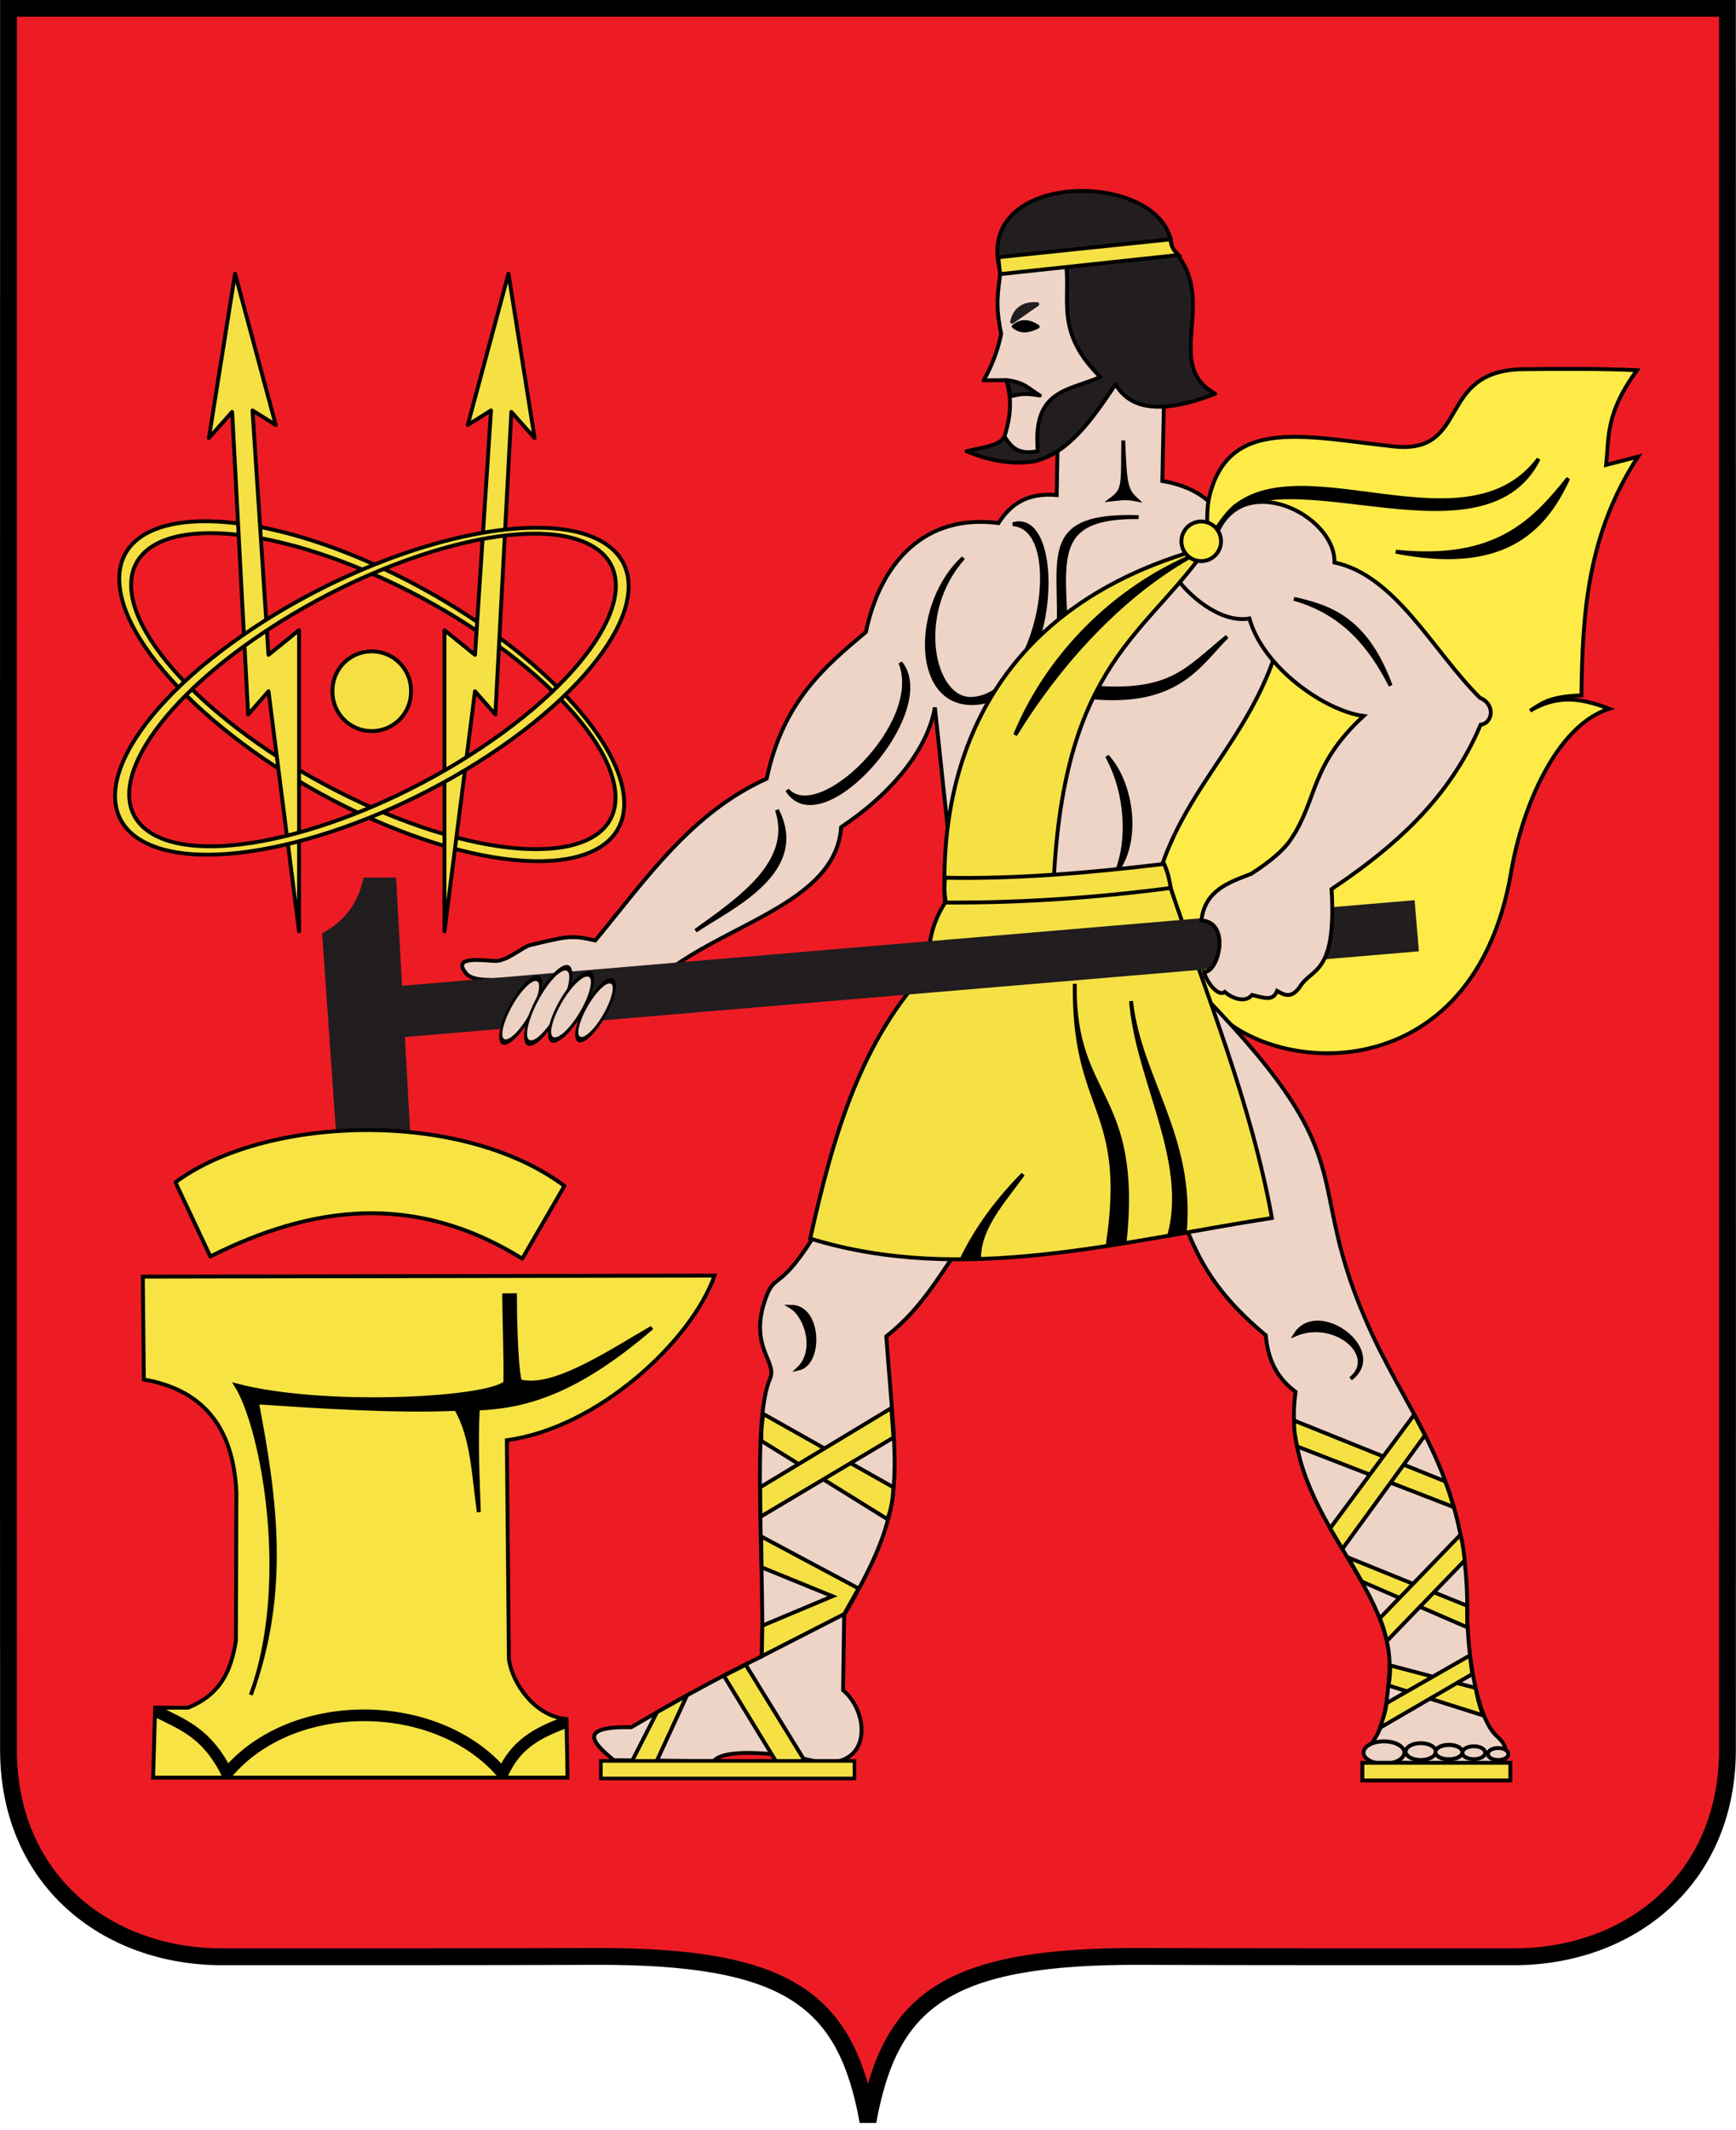 <?xml version="1.0" encoding="UTF-8" standalone="no"?>
<!-- Created with Inkscape (http://www.inkscape.org/) -->
<svg
   xmlns:svg="http://www.w3.org/2000/svg"
   xmlns="http://www.w3.org/2000/svg"
   version="1.0"
   width="473.62"
   height="580.848"
   id="svg2">
  <defs
     id="defs4" />
  <g
     transform="translate(-1.085,-414.862)"
     id="layer1">
    <g
       transform="matrix(2.353,0,0,2.353,-1.468,-561.332)"
       id="g10477">
      <path
         d="M 101.724,415.836 L 201.378,415.836 C 201.378,415.836 201.401,602.61 201.378,617.689 C 201.355,632.768 189.993,641.644 176.645,641.651 C 163.297,641.649 146.105,641.663 133.519,641.61 C 110.922,641.517 104.285,646.608 101.724,660.735 C 99.163,646.608 92.526,641.517 69.928,641.61 C 57.343,641.663 40.151,641.649 26.803,641.651 C 13.454,641.644 2.092,632.768 2.069,617.689 C 2.046,602.61 2.069,415.836 2.069,415.836 L 101.724,415.836 z "
         style="fill:#ed1c24;fill-opacity:1;fill-rule:nonzero;stroke:#000000;stroke-width:1.949;stroke-linecap:butt;stroke-linejoin:miter;stroke-miterlimit:4;stroke-opacity:1"
         id="rect9495" />
      <g
         transform="translate(-193.394,-2.121)"
         id="g9415">
        <path
           d="M 217.812,477.406 C 211.595,477.528 207.87,480.073 208.344,484.875 C 209.186,493.411 222.956,505.819 239.094,512.562 C 255.231,519.306 267.655,517.849 266.812,509.312 C 265.97,500.776 252.2,488.369 236.062,481.625 C 229.002,478.675 222.649,477.312 217.812,477.406 z M 218.812,478.781 C 223.46,478.768 229.57,480.133 236.344,482.938 C 251.826,489.347 265.034,500.903 265.812,508.719 C 266.591,516.534 254.638,517.66 239.156,511.25 C 223.674,504.84 210.498,493.316 209.719,485.5 C 209.281,481.104 212.837,478.798 218.812,478.781 z "
           style="opacity:0.99;color:#000000;fill:#f5e144;fill-opacity:1;fill-rule:nonzero;stroke:#000000;stroke-width:0.449;stroke-linecap:round;stroke-linejoin:round;marker:none;marker-start:none;marker-mid:none;marker-end:none;stroke-miterlimit:4;stroke-dasharray:none;stroke-dashoffset:0;stroke-opacity:1;visibility:visible;display:inline;overflow:visible;enable-background:accumulate"
           id="path6124" />
        <g
           id="g17846">
          <path
             d="M 229.152,524.926 L 229.152,490.022 L 225.611,492.888 L 223.756,464.561 L 226.454,466.247 L 221.732,448.711 L 218.697,467.764 L 221.395,464.729 L 223.25,499.802 L 225.611,497.104 L 229.152,524.926 z "
             style="fill:#f5e144;fill-opacity:1;fill-rule:nonzero;stroke:#000000;stroke-width:0.449;stroke-linecap:butt;stroke-linejoin:round;stroke-miterlimit:4;stroke-dasharray:none;stroke-opacity:1"
             id="path2223" />
          <path
             d="M 246.013,524.926 L 246.013,490.022 L 249.554,492.888 L 251.409,464.561 L 248.711,466.247 L 253.433,448.711 L 256.468,467.764 L 253.77,464.729 L 251.915,499.802 L 249.554,497.104 L 246.013,524.926 z "
             style="fill:#f5e144;fill-opacity:1;fill-rule:nonzero;stroke:#000000;stroke-width:0.449;stroke-linecap:butt;stroke-linejoin:round;stroke-miterlimit:4;stroke-dasharray:none;stroke-opacity:1"
             id="path2225" />
          <path
             d="M 243.821 497.272 A 4.553 4.553 0 1 1  234.716,497.272 A 4.553 4.553 0 1 1  243.821 497.272 z"
             transform="translate(-1.686,-0.169)"
             style="opacity:0.99;color:#000000;fill:#f5e144;fill-opacity:1;fill-rule:nonzero;stroke:#000000;stroke-width:0.449;stroke-linecap:round;stroke-linejoin:round;marker:none;marker-start:none;marker-mid:none;marker-end:none;stroke-miterlimit:4;stroke-dasharray:none;stroke-dashoffset:0;stroke-opacity:1;visibility:visible;display:inline;overflow:visible;enable-background:accumulate"
             id="path2227" />
          <path
             d="M 256.625,478.156 C 247.697,478.172 234.85,482.518 223.906,489.75 C 209.315,499.392 203.598,510.506 211.156,514.562 C 218.714,518.619 236.69,514.08 251.281,504.438 C 265.873,494.795 271.589,483.682 264.031,479.625 C 262.142,478.611 259.601,478.151 256.625,478.156 z M 256.094,478.844 C 258.874,478.796 261.207,479.229 262.938,480.156 C 269.861,483.865 264.168,494.403 250.219,503.688 C 236.269,512.972 219.33,517.49 212.406,513.781 C 205.482,510.073 211.176,499.534 225.125,490.25 C 235.587,483.287 247.754,478.987 256.094,478.844 z "
             style="opacity:0.99;color:#000000;fill:#f5e144;fill-opacity:1;fill-rule:nonzero;stroke:#000000;stroke-width:0.449;stroke-linecap:round;stroke-linejoin:round;marker:none;marker-start:none;marker-mid:none;marker-end:none;stroke-miterlimit:4;stroke-dasharray:none;stroke-dashoffset:0;stroke-opacity:1;visibility:visible;display:inline;overflow:visible;enable-background:accumulate"
             id="path7107" />
        </g>
        <path
           d="M 334.204,478.147 C 334.948,464.751 344.604,467.474 356.023,468.728 C 365.038,469.717 360.909,459.921 371.046,459.785 C 375.476,459.726 380.443,459.715 384.281,459.904 C 380.614,464.911 381.05,467.679 380.704,470.874 L 384.4,469.92 C 378.511,478.931 377.956,488.125 377.842,497.581 C 373.841,497.73 373.16,498.616 371.881,499.37 C 375.339,497.298 378.228,498.075 381.062,499.131 C 374.89,501.09 370.948,510.659 369.703,517.998 C 365.11,545.205 338.599,541.517 333.846,532.039 L 328.123,512.962 L 341.358,484.228 L 334.204,478.147 z "
           style="opacity:1;fill:#feeb47;fill-opacity:1;fill-rule:nonzero;stroke:#000000;stroke-width:0.449;stroke-linecap:butt;stroke-linejoin:miter;stroke-miterlimit:4;stroke-dasharray:none;stroke-opacity:1"
           id="path3236" />
        <path
           d="M 335.438,478.362 C 342.136,466.28 363.831,482.202 372.875,470.175 C 366.169,483.569 341.005,468.171 335.438,478.362 z "
           style="opacity:1;fill:#000000;fill-opacity:1;fill-rule:nonzero;stroke:#000000;stroke-width:0.449;stroke-linecap:butt;stroke-linejoin:miter;stroke-miterlimit:4;stroke-dasharray:none;stroke-opacity:1"
           id="path3233" />
        <path
           d="M 356.312,480.925 C 368.5,483.316 373.384,478.796 376.312,472.425 C 372.308,477.41 367.992,482.144 356.312,480.925 z "
           style="opacity:1;fill:#000000;fill-opacity:1;fill-rule:nonzero;stroke:#000000;stroke-width:0.449;stroke-linecap:butt;stroke-linejoin:miter;stroke-miterlimit:4;stroke-dasharray:none;stroke-opacity:1"
           id="path2260" />
        <path
           d="M 330.508,555.528 C 332.661,560.616 333.637,565.443 341.238,571.743 C 341.462,574.194 342.259,576.482 344.696,578.301 C 342.757,591.847 356.313,600.53 355.568,610.829 C 355.326,614.179 355.041,616.517 354.063,618.192 C 353.414,619.303 352.752,619.936 353.755,621.27 L 368.865,621.418 C 369.297,619.629 369.049,619.151 367.95,618.12 C 365.764,616.07 364.588,608.805 364.608,603.697 C 364.667,588.428 358.245,581.756 353.519,571.504 C 344.709,552.392 354.074,552.419 331.938,530.251 L 330.508,555.528 z "
           style="fill:#eed4c6;fill-opacity:1;fill-rule:nonzero;stroke:#000000;stroke-width:0.449;stroke-linecap:butt;stroke-linejoin:miter;stroke-miterlimit:4;stroke-dasharray:none;stroke-opacity:1"
           id="path10089" />
        <path
           d="M 344.715,571.618 C 347.3,567.605 355.363,573.505 351.079,576.789 C 354.372,574.142 349.323,569.723 344.715,571.618 z "
           style="fill:#000000;fill-opacity:1;fill-rule:nonzero;stroke:#000000;stroke-width:0.449;stroke-linecap:butt;stroke-linejoin:miter;stroke-miterlimit:4;stroke-dasharray:none;stroke-opacity:1"
           id="path3249" />
        <g
           id="g3454">
          <path
             d="M 254.006,530.518 L 271,530.237 C 278.285,524.082 291.406,521.747 292,512.862 C 298.034,508.839 302.051,503.75 302.875,498.987 L 305.125,520.112 L 328.625,519.112 C 331.968,507.115 341.07,501.806 343.625,487.862 L 337.125,478.612 C 335.848,475.845 333.836,473.519 329.25,472.737 L 329.5,460.362 L 323.625,460.362 L 317.125,467.112 L 317,474.362 C 313.373,474.068 311.562,475.591 310.25,477.612 C 301.726,476.513 296.572,482.135 294.875,490.237 C 290.068,494.281 285.255,498.314 283.375,507.237 C 274.65,511.154 269.364,518.892 263.5,525.987 C 260.725,525.355 260.329,525.48 255.933,526.528 C 255.092,526.728 253.279,528.39 251.914,528.363 C 250.614,528.338 246.746,527.68 248.526,529.809 C 249.332,530.773 251.621,530.559 254.006,530.518 z "
             style="fill:#eed4c6;fill-opacity:1;fill-rule:nonzero;stroke:#000000;stroke-width:0.449;stroke-linecap:round;stroke-linejoin:miter;stroke-miterlimit:4;stroke-opacity:1"
             id="path11035" />
          <path
             d="M 306.177,481.639 C 300.405,488.068 302.598,498.089 307.061,497.99 C 315.08,497.814 318.288,478.131 311.922,477.75 C 318.191,475.851 317.156,498.633 307.061,498.477 C 300.298,498.372 300.489,486.904 306.177,481.639 z "
             style="opacity:1;fill:#000000;fill-opacity:1;fill-rule:nonzero;stroke:#000000;stroke-width:0.449;stroke-linecap:butt;stroke-linejoin:miter;stroke-miterlimit:4;stroke-dasharray:none;stroke-opacity:1"
             id="path3261" />
          <path
             d="M 318.018,488.686 C 317.637,480.983 317.122,476.826 326.5,476.925 C 315.511,476.574 317.361,481.17 317.25,489.175 L 318.018,488.686 z "
             style="opacity:1;fill:#000000;fill-opacity:1;fill-rule:nonzero;stroke:#000000;stroke-width:0.449;stroke-linecap:butt;stroke-linejoin:miter;stroke-miterlimit:4;stroke-dasharray:none;stroke-opacity:1"
             id="path3265" />
          <path
             d="M 321.219,496.675 C 321.014,497.23 321.218,497.411 320.93,497.788 C 331.05,498.767 333.462,494.054 336.75,490.768 C 332.014,494.639 330.289,497.362 321.219,496.675 z "
             style="opacity:1;fill:#000000;fill-opacity:1;fill-rule:nonzero;stroke:#000000;stroke-width:0.449;stroke-linecap:butt;stroke-linejoin:miter;stroke-miterlimit:4;stroke-dasharray:none;stroke-opacity:1"
             id="path3263" />
          <path
             d="M 275.125,524.862 C 279.055,522.186 288.274,518.114 284.562,510.862 C 286.618,516.928 280.121,521.263 275.125,524.862 z "
             style="opacity:1;fill:#000000;fill-opacity:1;fill-rule:nonzero;stroke:#000000;stroke-width:0.449;stroke-linecap:butt;stroke-linejoin:miter;stroke-miterlimit:4;stroke-dasharray:none;stroke-opacity:1"
             id="path3251" />
          <path
             d="M 298.875,493.8 C 303.452,499.411 289.722,514.95 285.75,508.55 C 289.463,512.719 301.737,500.783 298.875,493.8 z "
             style="opacity:1;fill:#000000;fill-opacity:1;fill-rule:nonzero;stroke:#000000;stroke-width:0.449;stroke-linecap:butt;stroke-linejoin:miter;stroke-miterlimit:4;stroke-dasharray:none;stroke-opacity:1"
             id="path3253" />
          <path
             d="M 322.838,504.62 C 325.858,507.955 326.508,514.488 324.032,517.834 C 325.34,514.475 325.268,509.067 322.838,504.62 z "
             style="opacity:1;fill:#000000;fill-opacity:1;fill-rule:nonzero;stroke:#000000;stroke-width:0.449;stroke-linecap:butt;stroke-linejoin:miter;stroke-miterlimit:4;stroke-dasharray:none;stroke-opacity:1"
             id="path3257" />
          <path
             d="M 324.717,468.049 C 324.663,473.326 324.843,473.742 323.325,474.877 C 324.556,474.739 325.119,474.654 326.219,474.877 C 325.074,473.808 324.913,473.313 324.717,468.049 z "
             style="opacity:1;fill:#000000;fill-opacity:1;fill-rule:nonzero;stroke:#000000;stroke-width:0.449;stroke-linecap:butt;stroke-linejoin:miter;stroke-miterlimit:4;stroke-dasharray:none;stroke-opacity:1"
             id="path3259" />
        </g>
        <g
           id="g3275">
          <path
             d="M 310.509,448.344 C 310.169,450.945 309.859,452.331 310.562,455.675 C 309.922,458.862 308.521,461.072 308.521,461.072 L 311.125,461.05 C 312.275,464.291 311.045,467.465 310.168,469.689 L 315.312,469.737 L 318.375,463.362 L 322.75,460.737 L 319.312,446.987 L 310.509,448.344 z "
             style="opacity:1;fill:#eed5c8;fill-opacity:1;fill-rule:nonzero;stroke:#000000;stroke-width:0.449;stroke-linecap:butt;stroke-linejoin:round;stroke-miterlimit:4;stroke-dasharray:none;stroke-opacity:1"
             id="path3267" />
          <path
             d="M 311.241,461.054 C 313.27,461.324 313.599,461.923 315.048,462.831 C 313.488,462.574 312.95,462.61 311.657,462.922 L 311.241,461.054 z "
             style="opacity:1;fill:#221e20;fill-opacity:1;fill-rule:nonzero;stroke:#000000;stroke-width:0.449;stroke-linecap:butt;stroke-linejoin:round;stroke-miterlimit:4;stroke-dasharray:none;stroke-opacity:1"
             id="path5207" />
          <path
             d="M 318.097,447.699 C 318.606,451.85 316.814,455.501 322.06,460.682 C 318.391,462.303 314.152,462.111 314.809,469.282 C 312.312,469.774 311.687,468.628 310.931,467.596 C 310.441,468.643 308.308,468.87 306.547,469.282 C 309.394,470.49 311.991,470.827 314.388,470.462 C 318.407,469.517 321.13,465.549 323.83,461.526 C 325.563,464.566 329.377,464.977 335.381,462.622 C 329.111,459.196 336.047,451.543 330.343,445.802 C 330.111,436.754 307.614,436.33 310.341,448.036 L 318.097,447.699 z "
             style="opacity:1;fill:#221e20;fill-opacity:1;fill-rule:nonzero;stroke:#000000;stroke-width:0.449;stroke-linecap:butt;stroke-linejoin:round;stroke-miterlimit:4;stroke-dasharray:none;stroke-opacity:1"
             id="path7167" />
          <path
             d="M 285.407,476.87 L 305.507,476.842 C 305.435,477.658 305.854,478.208 306.289,478.749 L 285.512,478.841 L 285.407,476.87 z "
             transform="matrix(0.995,-0.102,5.5036039e-2,0.998,0,0)"
             style="fill:#f5e144;fill-opacity:1;fill-rule:nonzero;stroke:#000000;stroke-width:0.449;stroke-linecap:butt;stroke-linejoin:miter;stroke-miterlimit:4;stroke-opacity:1"
             id="rect8138" />
          <path
             d="M 312.017,454.82 C 312.954,454.057 313.88,454.249 314.801,454.848 C 313.437,455.548 312.639,455.327 312.017,454.82 z "
             style="opacity:1;fill:#000000;fill-opacity:1;fill-rule:nonzero;stroke:#000000;stroke-width:0.449;stroke-linecap:butt;stroke-linejoin:round;stroke-miterlimit:4;stroke-dasharray:none;stroke-opacity:1"
             id="path5209" />
          <path
             d="M 311.834,454.282 C 312.176,452.67 313.365,452.126 314.751,452.249 L 311.834,454.282 z "
             style="opacity:1;fill:#221e20;fill-opacity:1;fill-rule:nonzero;stroke:#221e20;stroke-width:0.449;stroke-linecap:butt;stroke-linejoin:round;stroke-miterlimit:4;stroke-dasharray:none;stroke-opacity:1"
             id="path5211" />
        </g>
        <g
           id="g3467">
          <path
             d="M 211.038,564.947 L 277.331,564.828 C 274.636,572.433 263.783,582.503 253.246,583.904 L 253.485,609.301 C 253.891,612.149 256.564,615.925 260.162,616.216 L 260.281,623.012 L 212.231,623.012 L 212.469,614.904 L 216.285,614.904 C 220.26,613.288 221.31,610.342 221.829,607.154 L 221.888,589.985 C 221.531,581.886 217.551,577.981 211.158,576.87 L 211.038,564.947 z "
             style="fill:#f7e343;fill-opacity:1;fill-rule:nonzero;stroke:#000000;stroke-width:0.449;stroke-linecap:butt;stroke-linejoin:miter;stroke-miterlimit:4;stroke-dasharray:none;stroke-opacity:1"
             id="path9110" />
          <path
             d="M 223.562,613.425 C 227.83,601.646 226.466,590.961 224.269,579.521 C 231.482,580.003 240.318,580.591 247.372,580.274 C 249.317,583.672 249.381,587.956 250,592.237 C 249.87,588.326 249.669,584.485 249.875,580.237 C 255.512,579.979 261.289,578.384 270.062,570.862 C 264.877,573.878 258.578,578.085 254.759,577.077 C 254.224,575.073 254.191,568.119 254.187,567.104 C 253.566,567.128 253.577,567.101 252.938,567.112 C 252.97,570.525 253.138,574.758 253.068,577.253 C 250.878,579.204 231.861,580.194 221.875,577.55 C 225.014,582.575 228.308,600.675 223.562,613.425 z "
             style="fill:#000000;fill-opacity:1;fill-rule:nonzero;stroke:#000000;stroke-width:0.449;stroke-linecap:butt;stroke-linejoin:miter;stroke-miterlimit:4;stroke-dasharray:none;stroke-opacity:1"
             id="path3244" />
          <path
             d="M 212.551,615.295 C 215.649,616.873 218.472,617.798 220.802,622.524 C 228.4,613.44 245.227,613.636 252.759,622.555 C 254.299,619.123 256.783,617.832 260.027,616.606"
             style="fill:none;fill-opacity:1;fill-rule:nonzero;stroke:#000000;stroke-width:1.349;stroke-linecap:butt;stroke-linejoin:round;stroke-miterlimit:4;stroke-dasharray:none;stroke-opacity:1"
             id="path5213" />
        </g>
        <path
           d="M 334.656,474.69 C 334.337,476.352 334.486,478.013 334.469,479.675 C 335.542,478.336 336.391,476.73 337.688,475.659"
           style="opacity:1;fill:#feeb47;fill-opacity:1;fill-rule:nonzero;stroke:#000000;stroke-width:0.449;stroke-linecap:round;stroke-linejoin:round;stroke-miterlimit:4;stroke-dasharray:none;stroke-opacity:1"
           id="path10062" />
        <g
           id="g3429">
          <path
             d="M 350.904,518.634 C 357.271,514.114 362.87,508.779 366.153,500.982 C 367.545,500.837 367.918,498.613 366.069,497.863 C 360.559,492.361 356.312,483.697 349.207,482.181 C 349.348,476.623 338.36,471.275 335.465,479.062 L 330.575,483.53 C 332.124,485.938 335.97,489.261 339.343,488.673 C 340.937,494.413 348.163,499.397 352.58,499.97 C 346.351,505.723 347.257,509.625 344.215,514.173"
             style="fill:#eed4c6;fill-opacity:1;fill-rule:nonzero;stroke:#000000;stroke-width:0.449;stroke-linecap:butt;stroke-linejoin:miter;stroke-miterlimit:4;stroke-dasharray:none;stroke-opacity:1"
             id="path3419" />
          <path
             d="M 344.5,486.393 C 348.643,487.325 352.845,488.655 355.719,496.456 C 353.377,491.874 350.236,487.995 344.5,486.393 z "
             style="fill:#000000;fill-opacity:1;fill-rule:nonzero;stroke:#000000;stroke-width:0.449;stroke-linecap:butt;stroke-linejoin:miter;stroke-miterlimit:4;stroke-dasharray:none;stroke-opacity:1"
             id="path3255" />
        </g>
        <g
           id="g9392">
          <path
             d="M 289.492,559.224 C 284.719,567.2 284.381,564.118 283.173,567.689 C 281.336,573.121 284.622,574.794 283.769,576.751 C 281.605,581.716 283.139,597.906 282.815,608.943 C 277.201,611.685 272.342,614.428 267.673,617.17 C 261.452,617.055 263.1,618.908 265.646,620.985 L 277.212,621.104 C 278.618,619.383 285.899,620.388 288.419,620.985 C 295.576,622.681 295.526,615.66 292.235,612.878 L 292.354,604.174 C 299.768,591.385 298.512,589.22 297.242,571.862 C 301.669,568.427 303.784,564.066 306.781,560.058 L 289.492,559.224 z "
             style="fill:#eed4c6;fill-opacity:1;fill-rule:nonzero;stroke:#000000;stroke-width:0.449;stroke-linecap:butt;stroke-linejoin:miter;stroke-miterlimit:4;stroke-dasharray:none;stroke-opacity:1"
             id="path10087" />
          <path
             d="M 286.201,568.436 C 289.547,568.43 289.721,574.991 287.085,575.595 C 289.215,573.559 288.015,569.535 286.201,568.436 z "
             style="fill:#000000;fill-opacity:1;fill-rule:nonzero;stroke:#000000;stroke-width:0.449;stroke-linecap:butt;stroke-linejoin:miter;stroke-miterlimit:4;stroke-dasharray:none;stroke-opacity:1"
             id="path3247" />
          <g
             id="g9366">
            <path
               d="M 282.765,583.987 L 297.361,593.047 C 297.809,591.993 298.032,590.586 298.061,589.356 L 282.979,580.862 C 282.836,581.832 282.703,582.945 282.765,583.987 z "
               style="fill:#f5e144;fill-opacity:1;fill-rule:nonzero;stroke:#000000;stroke-width:0.449;stroke-linecap:butt;stroke-linejoin:miter;stroke-miterlimit:4;stroke-dasharray:none;stroke-opacity:1"
               id="path6352" />
            <path
               d="M 282.617,589.362 C 283.867,588.612 297.832,580.178 297.832,580.178 L 298.075,583.597 L 282.654,592.781 L 282.617,589.362 z "
               style="fill:#f5e144;fill-opacity:1;fill-rule:nonzero;stroke:#000000;stroke-width:0.449;stroke-linecap:butt;stroke-linejoin:miter;stroke-miterlimit:4;stroke-dasharray:none;stroke-opacity:1"
               id="path6350" />
            <path
               d="M 282.731,595.057 L 294.031,601.091 L 292.367,604.046 L 282.805,608.94 L 282.868,605.399 L 291,601.987 L 282.779,598.634 L 282.731,595.057 z "
               style="fill:#f5e144;fill-opacity:1;fill-rule:nonzero;stroke:#000000;stroke-width:0.449;stroke-linecap:butt;stroke-linejoin:miter;stroke-miterlimit:4;stroke-dasharray:none;stroke-opacity:1"
               id="path6354" />
            <path
               d="M 278.406,611.206 L 284.75,621.612 L 288.125,621.612 L 280.938,609.925 L 278.406,611.206 z "
               style="fill:#f5e144;fill-opacity:1;fill-rule:nonzero;stroke:#000000;stroke-width:0.449;stroke-linecap:butt;stroke-linejoin:miter;stroke-miterlimit:4;stroke-dasharray:none;stroke-opacity:1"
               id="path6356" />
            <path
               d="M 270.656,615.425 L 274.125,613.487 L 270.5,621.362 L 267.625,621.362 L 270.656,615.425 z "
               style="fill:#f5e144;fill-opacity:1;fill-rule:nonzero;stroke:#000000;stroke-width:0.449;stroke-linecap:butt;stroke-linejoin:miter;stroke-miterlimit:4;stroke-dasharray:none;stroke-opacity:1"
               id="path6358" />
            <path
               d="M 264.145,621.073 L 293.553,621.073 L 293.553,623.106 L 264.145,623.106 L 264.145,621.073 z "
               style="fill:#f5e144;fill-opacity:1;fill-rule:nonzero;stroke:#000000;stroke-width:0.416;stroke-linecap:butt;stroke-linejoin:miter;stroke-miterlimit:4;stroke-opacity:1"
               id="rect6360" />
          </g>
        </g>
        <g
           id="g3321">
          <g
             id="g3293">
            <path
               d="M 332.773,480.889 C 309.615,487.792 303.252,505.246 304.038,521.785 L 316.558,521.785 C 317.19,494.746 326.686,491.075 333.846,481.247 L 332.773,480.889 z "
               style="opacity:1;fill:#f5e144;fill-opacity:1;fill-rule:nonzero;stroke:#000000;stroke-width:0.449;stroke-linecap:butt;stroke-linejoin:miter;stroke-miterlimit:4;stroke-dasharray:none;stroke-opacity:1"
               id="path9112" />
            <path
               d="M 312.188,502.175 C 315.629,493.757 322.75,485.842 332.344,481.581 C 323.969,486.354 316.928,494.428 312.188,502.175 z "
               style="opacity:1;fill:#000000;fill-opacity:1;fill-rule:nonzero;stroke:#000000;stroke-width:0.449;stroke-linecap:butt;stroke-linejoin:miter;stroke-miterlimit:4;stroke-dasharray:none;stroke-opacity:1"
               id="path3235" />
          </g>
          <g
             id="g3287">
            <path
               d="M 288.419,560.535 C 306.071,565.979 324.444,560.853 341.954,558.151 C 339.521,544.761 334.301,532.1 330.102,519.594 L 304.086,521.572 C 302.478,524.036 301.966,526.713 302.25,529.178 C 294.356,537.462 291.119,548.397 288.419,560.535 z "
               style="opacity:1;fill:#f5e144;fill-opacity:1;fill-rule:nonzero;stroke:#000000;stroke-width:0.449;stroke-linecap:butt;stroke-linejoin:miter;stroke-miterlimit:4;stroke-dasharray:none;stroke-opacity:1"
               id="path9114" />
            <path
               d="M 306,562.893 C 307.863,559.075 310.316,555.901 313.094,553.081 C 310.832,556.225 307.975,559.245 308,562.862 L 306,562.893 z "
               style="opacity:1;fill:#000000;fill-opacity:1;fill-rule:nonzero;stroke:#000000;stroke-width:0.449;stroke-linecap:butt;stroke-linejoin:miter;stroke-miterlimit:4;stroke-dasharray:none;stroke-opacity:1"
               id="path3237" />
            <path
               d="M 330.042,560.194 C 332.461,551.518 326.304,542.002 325.623,533.014 C 326.563,541.867 332.883,548.77 331.844,559.862 L 330.042,560.194 z "
               style="opacity:1;fill:#000000;fill-opacity:1;fill-rule:nonzero;stroke:#000000;stroke-width:0.449;stroke-linecap:butt;stroke-linejoin:miter;stroke-miterlimit:4;stroke-dasharray:none;stroke-opacity:1"
               id="path3239" />
            <path
               d="M 322.906,561.362 C 325.384,545.151 318.905,546.077 319.094,531.018 C 318.908,544.588 326.734,543.372 324.875,561.018 L 322.906,561.362 z "
               style="opacity:1;fill:#000000;fill-opacity:1;fill-rule:nonzero;stroke:#000000;stroke-width:0.449;stroke-linecap:butt;stroke-linejoin:miter;stroke-miterlimit:4;stroke-dasharray:none;stroke-opacity:1"
               id="path3242" />
          </g>
          <path
             d="M 304.674,538.657 C 313.127,539.373 321.659,539.174 330.112,538.72 C 330.502,539.592 330.735,540.551 330.889,541.555 C 322.289,542.116 313.587,542.166 304.751,541.535 C 304.589,540.566 304.541,539.606 304.674,538.657 z "
             transform="matrix(0.998,-6.5436463e-2,0,1,0,0)"
             style="fill:#f5e144;fill-opacity:1;fill-rule:nonzero;stroke:#000000;stroke-width:0.449;stroke-linecap:butt;stroke-linejoin:miter;stroke-miterlimit:4;stroke-opacity:1"
             id="rect3238" />
          <path
             d="M 336.112 479.965 A 2.295 2.295 0 1 1  331.521,479.965 A 2.295 2.295 0 1 1  336.112 479.965 z"
             transform="translate(-5.9615385e-2,-0.238)"
             style="opacity:0.99;color:#000000;fill:#feeb47;fill-opacity:1;fill-rule:nonzero;stroke:#000000;stroke-width:0.449;stroke-linecap:round;stroke-linejoin:round;marker:none;marker-start:none;marker-mid:none;marker-end:none;stroke-miterlimit:4;stroke-dasharray:none;stroke-dashoffset:0;stroke-opacity:1;visibility:visible;display:inline;overflow:visible;enable-background:accumulate"
             id="path9116" />
        </g>
        <g
           id="g3333">
          <g
             id="g3283">
            <path
               d="M 241.875,549.3 L 240.188,518.925 L 236.812,518.925 C 236.082,522.187 234.286,524.029 232.062,525.3 L 233.75,549.487 L 241.875,549.3 z "
               style="opacity:1;fill:#211d1f;fill-opacity:1;fill-rule:nonzero;stroke:#211d1f;stroke-width:0.449;stroke-linecap:butt;stroke-linejoin:miter;stroke-miterlimit:4;stroke-dasharray:none;stroke-opacity:1"
               id="path3246" />
            <path
               d="M 194.497,550.126 L 313.247,550.126 L 313.247,555.626 L 194.497,555.626 L 194.497,550.126 z "
               transform="matrix(0.996,-8.415797e-2,8.415797e-2,0.996,0,0)"
               style="fill:#221e20;fill-opacity:1;fill-rule:nonzero;stroke:#211d1f;stroke-width:0.449;stroke-linecap:butt;stroke-linejoin:miter;stroke-miterlimit:4;stroke-opacity:1"
               id="rect3243" />
          </g>
          <path
             d="M 214.819,554.012 L 218.866,562.612 C 230.532,556.746 242.472,555.065 255.034,562.865 L 259.924,554.434 C 247.808,545.423 225.166,546.333 214.819,554.012 z "
             style="opacity:1;fill:#f7e343;fill-opacity:1;fill-rule:nonzero;stroke:#000000;stroke-width:0.449;stroke-linecap:butt;stroke-linejoin:round;stroke-miterlimit:4;stroke-dasharray:none;stroke-opacity:1"
             id="path7165" />
        </g>
        <path
           d="M 263.381 539.551 A 3.398 1.908 0 1 1  256.585,539.551 A 3.398 1.908 0 1 1  263.381 539.551 z"
           transform="matrix(0.66,-0.994,0.295,0.789,-75.906,366.788)"
           style="opacity:0.99;color:#000000;fill:#eed4c6;fill-opacity:1;fill-rule:nonzero;stroke:#000000;stroke-width:0.498;stroke-linecap:round;stroke-linejoin:round;marker:none;marker-start:none;marker-mid:none;marker-end:none;stroke-miterlimit:4;stroke-dasharray:none;stroke-dashoffset:0;stroke-opacity:1;visibility:visible;display:inline;overflow:visible;enable-background:accumulate"
           id="path2238" />
        <path
           d="M 263.381 539.551 A 3.398 1.908 0 1 1  256.585,539.551 A 3.398 1.908 0 1 1  263.381 539.551 z"
           transform="matrix(0.749,-1.174,0.335,0.932,-117.438,335.877)"
           style="opacity:0.99;color:#000000;fill:#eed4c6;fill-opacity:1;fill-rule:nonzero;stroke:#000000;stroke-width:0.43;stroke-linecap:round;stroke-linejoin:round;marker:none;marker-start:none;marker-mid:none;marker-end:none;stroke-miterlimit:4;stroke-dasharray:none;stroke-dashoffset:0;stroke-opacity:1;visibility:visible;display:inline;overflow:visible;enable-background:accumulate"
           id="path3212" />
        <path
           d="M 263.381 539.551 A 3.398 1.908 0 1 1  256.585,539.551 A 3.398 1.908 0 1 1  263.381 539.551 z"
           transform="matrix(0.71,-1.03,0.317,0.817,-94.937,360.663)"
           style="opacity:0.99;color:#000000;fill:#eed4c6;fill-opacity:1;fill-rule:nonzero;stroke:#000000;stroke-width:0.471;stroke-linecap:round;stroke-linejoin:round;marker:none;marker-start:none;marker-mid:none;marker-end:none;stroke-miterlimit:4;stroke-dasharray:none;stroke-dashoffset:0;stroke-opacity:1;visibility:visible;display:inline;overflow:visible;enable-background:accumulate"
           id="path3214" />
        <path
           d="M 263.381 539.551 A 3.398 1.908 0 1 1  256.585,539.551 A 3.398 1.908 0 1 1  263.381 539.551 z"
           transform="matrix(0.621,-0.918,0.277,0.728,-47.374,379.942)"
           style="opacity:0.99;color:#000000;fill:#eed4c6;fill-opacity:1;fill-rule:nonzero;stroke:#000000;stroke-width:0.534;stroke-linecap:round;stroke-linejoin:round;marker:none;marker-start:none;marker-mid:none;marker-end:none;stroke-miterlimit:4;stroke-dasharray:none;stroke-dashoffset:0;stroke-opacity:1;visibility:visible;display:inline;overflow:visible;enable-background:accumulate"
           id="path3216" />
        <path
           d="M 344.228,514.152 C 343.404,515.476 341.78,516.815 339.565,518.258 C 336.964,519.265 334.182,520.165 333.779,523.661 C 337.273,523.906 335.704,529.826 334.097,529.62 C 334.321,530.751 335.71,532.578 336.484,531.953 C 337.503,532.815 338.939,533.197 339.649,532.303 C 341.03,532.633 342.073,533.074 342.557,531.835 C 343.296,532.245 344.123,532.817 345.149,531.429 C 346.532,529.084 349.472,530.094 348.87,520.036 C 349.546,519.582 350.585,518.86 350.92,518.622"
           style="fill:#eed4c6;fill-opacity:1;fill-rule:nonzero;stroke:#000000;stroke-width:0.449;stroke-linecap:butt;stroke-linejoin:miter;stroke-miterlimit:4;stroke-dasharray:none;stroke-opacity:1"
           id="path3234" />
        <path
           d="M 344.885,584.63 L 363.019,591.652 C 362.772,590.792 362.376,589.429 362.022,588.667 L 344.539,581.63 C 344.475,582.63 344.659,583.63 344.885,584.63 z "
           style="fill:#f5e144;fill-opacity:1;fill-rule:nonzero;stroke:#000000;stroke-width:0.449;stroke-linecap:butt;stroke-linejoin:miter;stroke-miterlimit:4;stroke-dasharray:none;stroke-opacity:1"
           id="path7393" />
        <path
           d="M 348.702,594.114 L 358.451,580.946 L 359.706,583.332 L 350.124,596.505 L 348.702,594.114 z "
           style="fill:#f5e144;fill-opacity:1;fill-rule:nonzero;stroke:#000000;stroke-width:0.449;stroke-linecap:butt;stroke-linejoin:miter;stroke-miterlimit:4;stroke-dasharray:none;stroke-opacity:1"
           id="path7391" />
        <path
           d="M 350.776,597.493 L 364.584,603.093 L 364.608,605.591 L 352.379,600.288 L 350.776,597.493 z "
           style="fill:#f5e144;fill-opacity:1;fill-rule:nonzero;stroke:#000000;stroke-width:0.449;stroke-linecap:butt;stroke-linejoin:miter;stroke-miterlimit:4;stroke-dasharray:none;stroke-opacity:1"
           id="path7395" />
        <path
           d="M 354.469,604.536 L 363.797,594.88 C 364.113,595.831 364.161,596.752 364.313,597.828 L 355.278,607.18 C 355.032,606.153 354.89,605.563 354.469,604.536 z "
           style="fill:#f5e144;fill-opacity:1;fill-rule:nonzero;stroke:#000000;stroke-width:0.449;stroke-linecap:butt;stroke-linejoin:miter;stroke-miterlimit:4;stroke-dasharray:none;stroke-opacity:1"
           id="path7397" />
        <path
           d="M 355.663,610.005 L 365.57,612.615 C 365.796,613.746 365.954,614.516 366.438,615.799 L 355.467,612.329 C 355.608,611.695 355.663,610.824 355.663,610.005 z "
           style="fill:#f5e144;fill-opacity:1;fill-rule:nonzero;stroke:#000000;stroke-width:0.449;stroke-linecap:butt;stroke-linejoin:miter;stroke-miterlimit:4;stroke-dasharray:none;stroke-opacity:1"
           id="path7401" />
        <path
           d="M 355.242,614.38 L 364.905,608.849 L 365.187,611.005 L 354.479,617.233 C 354.827,616.191 355.137,615.373 355.242,614.38 z "
           style="fill:#f5e144;fill-opacity:1;fill-rule:nonzero;stroke:#000000;stroke-width:0.449;stroke-linecap:butt;stroke-linejoin:miter;stroke-miterlimit:4;stroke-dasharray:none;stroke-opacity:1"
           id="path7399" />
        <path
           d="M 358.061 620.011 A 2.254 1.193 0 1 1  353.553,620.011 A 2.254 1.193 0 1 1  358.061 620.011 z"
           transform="matrix(1.049,0,0,1.093,-18.303,-57.563)"
           style="opacity:1;fill:#eed4c6;fill-opacity:1;fill-rule:nonzero;stroke:#000000;stroke-width:0.419;stroke-linecap:butt;stroke-linejoin:miter;stroke-miterlimit:4;stroke-dasharray:none;stroke-opacity:1"
           id="path9403" />
        <path
           d="M 361.818 620.386 A 1.635 0.906 0 1 1  358.547,620.386 A 1.635 0.906 0 1 1  361.818 620.386 z"
           transform="matrix(1.068,0,0,1.073,-25.464,-45.681)"
           style="opacity:1;fill:#eed4c6;fill-opacity:1;fill-rule:nonzero;stroke:#000000;stroke-width:0.419;stroke-linecap:butt;stroke-linejoin:miter;stroke-miterlimit:4;stroke-dasharray:none;stroke-opacity:1"
           id="path9405" />
        <path
           d="M 365 620.364 A 1.481 0.707 0 1 1  362.039,620.364 A 1.481 0.707 0 1 1  365 620.364 z"
           transform="matrix(1.045,0,0,1.156,-17.404,-97.087)"
           style="opacity:1;fill:#eed4c6;fill-opacity:1;fill-rule:nonzero;stroke:#000000;stroke-width:0.409;stroke-linecap:butt;stroke-linejoin:miter;stroke-miterlimit:4;stroke-dasharray:none;stroke-opacity:1"
           id="path9407" />
        <rect
           width="17.158"
           height="2.048"
           x="352.442"
           y="621.291"
           style="opacity:1;fill:#f5e144;fill-opacity:1;fill-rule:nonzero;stroke:#000000;stroke-width:0.449;stroke-linecap:butt;stroke-linejoin:miter;stroke-miterlimit:4;stroke-dasharray:none;stroke-opacity:1"
           id="rect9355" />
        <path
           d="M 368.358 620.408 A 1.481 0.84 0 1 1  365.397,620.408 A 1.481 0.84 0 1 1  368.358 620.408 z"
           transform="matrix(0.888,0,0,0.868,39.577,81.611)"
           style="opacity:1;fill:#eed4c6;fill-opacity:1;fill-rule:nonzero;stroke:#000000;stroke-width:0.511;stroke-linecap:butt;stroke-linejoin:miter;stroke-miterlimit:4;stroke-dasharray:none;stroke-opacity:1"
           id="path9409" />
        <path
           d="M 371.319 620.585 A 1.304 0.751 0 1 1  368.712,620.585 A 1.304 0.751 0 1 1  371.319 620.585 z"
           transform="matrix(0.907,0,0,0.897,32.582,63.608)"
           style="opacity:1;fill:#eed4c6;fill-opacity:1;fill-rule:nonzero;stroke:#000000;stroke-width:0.498;stroke-linecap:butt;stroke-linejoin:miter;stroke-miterlimit:4;stroke-dasharray:none;stroke-opacity:1"
           id="path9411" />
      </g>
    </g>
  </g>
</svg>
